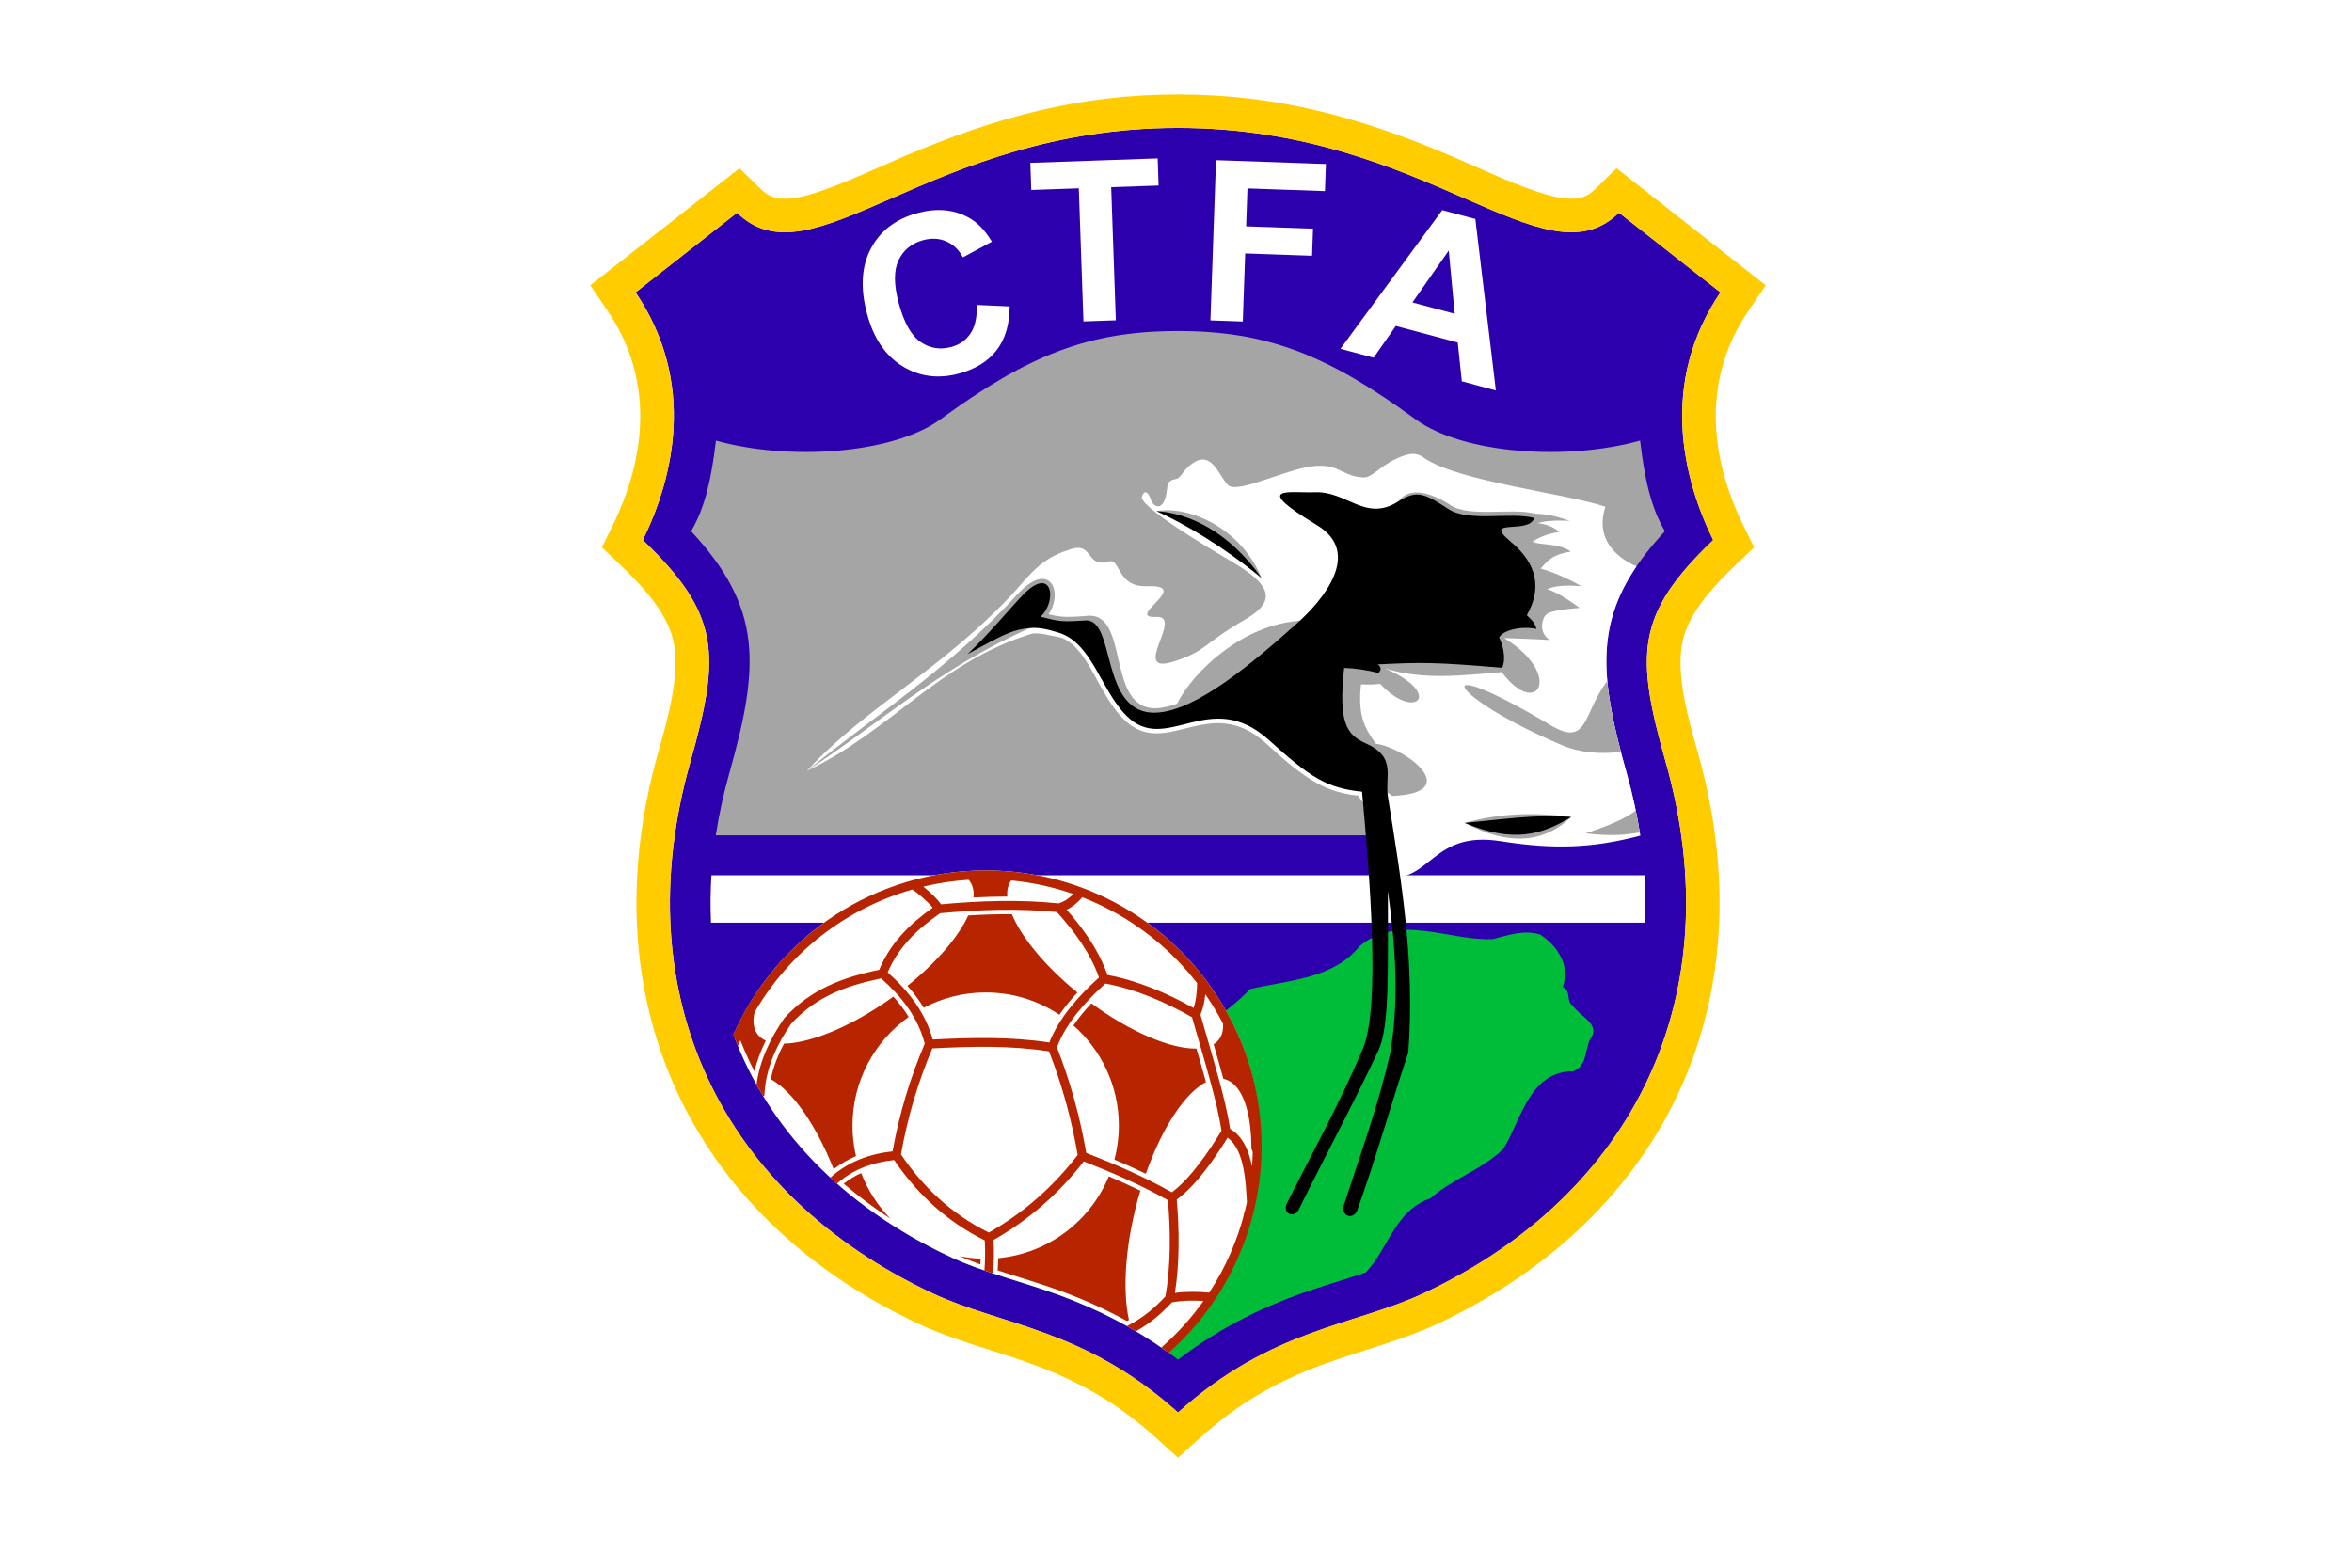 <?xml version="1.0" encoding="UTF-8" standalone="no"?>
<!-- Created with Inkscape (http://www.inkscape.org/) -->
<svg
   xmlns:svg="http://www.w3.org/2000/svg"
   xmlns="http://www.w3.org/2000/svg"
   version="1.0"
   width="900"
   height="600"
   viewBox="0 0 330.829 220.552"
   id="svg2533"
   xml:space="preserve">
 <defs
   id="defs2535">
  <style
   type="text/css"
   id="style2537" />
 </defs>
 <g
   id="图层_x0020_1">
  
  <g
   id="_102616672">
   <polygon
   points="0,0 330.829,0 330.829,220.552 0,220.552 0,0 "
   style="fill:#ffffff"
   id="_104661664" />
   <g
   id="g2543">
    <path
   d="M 165.697,198.722 C 152.618,186.912 140.827,186.486 131.182,181.963 C 101.539,168.059 87.816,140.076 97.096,107.222 C 101.361,92.123 101.368,86.439 90.417,75.983 C 94.679,67.286 98.026,53.885 89.398,41.134 C 94.156,37.399 98.914,33.665 103.672,29.93 C 114.263,40.294 130.633,17.994 165.697,17.994 C 200.761,17.994 217.131,40.294 227.722,29.93 C 232.48,33.665 237.238,37.399 241.996,41.134 C 233.368,53.885 236.715,67.286 240.976,75.983 C 230.026,86.439 230.033,92.123 234.298,107.222 C 243.578,140.076 229.855,168.059 200.212,181.963 C 190.567,186.486 178.776,186.912 165.697,198.722 L 165.697,198.722 z "
   style="fill:#2d00ad"
   id="_104655928" />
    <path
   d="M 230.712,117.521 C 230.274,114.651 229.643,111.733 228.807,108.773 C 224.517,93.584 224.139,85.545 234.185,74.736 C 232.164,71.299 231.321,67.231 230.689,61.985 C 220.47,64.855 205.805,63.886 199.104,58.987 C 186.684,49.906 178.203,46.57 165.697,46.57 C 153.191,46.57 144.71,49.906 132.29,58.987 C 125.588,63.886 110.924,64.855 100.705,61.985 C 100.073,67.231 99.23,71.299 97.209,74.736 C 107.255,85.545 106.877,93.584 102.587,108.773 C 101.751,111.733 101.12,114.651 100.682,117.521 L 230.712,117.521 z "
   style="fill:#a5a5a5"
   id="_74105112" />
    <path
   d="M 230.719,117.563 C 230.28,114.679 229.647,111.747 228.807,108.773 C 225.194,95.979 224.356,88.258 230.186,79.681 C 227.429,78.462 224.315,75.905 225.817,71.291 C 220.369,69.444 204.963,67.708 200.327,64.423 C 199.311,63.704 198.436,63.58 196.334,64.566 C 193.999,65.661 192.986,67.231 191.743,67.167 C 189.03,67.026 188.407,65.497 185.715,65.527 C 181.943,65.407 174.188,69.62 172.733,68.255 C 171.42,67.024 170.321,62.54 166.969,65.841 C 166.273,66.527 165.977,67.274 165.483,67.366 C 164.022,67.639 164.292,68.2 164.066,69.434 C 163.596,72.01 162.26,71.341 161.916,70.368 C 161.138,68.171 160.558,69.889 160.603,70.05 C 161.147,72.002 172.3,78.426 173.719,79.283 C 179.61,82.845 178.948,84.966 174.962,87.263 C 169.302,90.525 169.658,91.637 165.062,93.075 C 158.867,95.012 166.551,86.686 162.7,86.787 C 157.951,87.055 167.89,82.233 161.368,82.472 C 157.008,82.631 157.672,78.491 155.938,79 C 152.709,79.949 153.832,76.216 150.59,77.268 C 147.631,78.228 146.09,79.229 142.919,83.004 C 132.866,94.021 121.715,99.473 113.511,108.443 C 125.301,102.821 131.942,93.284 144.926,89.217 C 145.865,88.85 147.808,89.457 148.816,89.619 C 151.602,90.064 153.569,94.375 154.815,96.578 C 155.717,98.173 156.719,99.847 158.022,101.149 C 163.99,107.109 169.974,97.271 178.07,104.578 C 180.673,106.928 183.755,109.779 187.079,111.035 C 188.355,111.517 189.666,111.785 191.011,111.944 L 193.292,114.988 C 195.27,114.903 191.488,123.101 194.908,123.467 C 201.372,124.159 201.359,116.81 211.104,118.351 C 218.415,119.508 223.924,119.368 230.719,117.563 L 230.719,117.563 z "
   style="fill:#ffffff"
   id="_104977152" />
    <path
   d="M 165.697,191.294 C 170.731,187.42 176.106,184.543 182.257,182.261 C 185.428,181.084 188.824,180.128 192.11,179.019 C 195.27,175.683 196.294,170.197 201.236,168.579 C 204.423,165.769 208.468,164.553 211.476,161.61 C 214.003,157.488 215.115,150.68 221.376,150.702 C 223.494,149.689 222.765,147.37 223.941,145.791 C 224.832,143.863 222.201,142.997 221.19,141.423 C 220.272,141.011 221.031,139.258 219.802,138.888 C 220.996,135.822 218.931,132.919 216.606,131.462 C 214.239,130.79 212.165,131.563 209.978,132.119 C 203.765,132.401 196.771,128.42 191.207,133.143 C 187.502,137.749 181.112,137.904 175.823,139.148 C 168.034,147.399 156.028,149.236 145.19,153.166 C 139.436,160.342 134.336,166.09 128.991,171.799 C 128.255,172.255 127.739,172.839 127.378,173.509 C 129.354,174.68 131.43,175.777 133.605,176.797 C 138.446,179.067 144.078,180.383 149.137,182.261 C 155.288,184.543 160.663,187.42 165.697,191.294 L 165.697,191.294 z "
   style="fill:#00bd39"
   id="_102611296" />
    <path
   d="M 103.166,145.557 C 108.056,158.792 118.414,169.671 133.606,176.797 C 138.446,179.067 144.078,180.383 149.137,182.26 C 154.631,184.299 159.506,186.812 164.072,190.086 C 172.213,183.017 177.359,172.613 177.359,161.014 C 177.359,139.722 160.022,122.457 138.642,122.457 C 122.781,122.457 109.15,131.959 103.166,145.557 L 103.166,145.557 z "
   style="fill:#ffffff"
   id="_74104920" />
    <path
   d="M 231.385,129.808 C 231.49,127.625 231.47,125.402 231.325,123.143 L 100.07,123.143 C 99.925,125.402 99.905,127.625 100.01,129.808 L 231.385,129.808 L 231.385,129.808 z "
   style="fill:#ffffff"
   id="_102577960" />
    <path
   d="M 172.028,144.021 C 171.285,142.586 170.451,141.203 169.534,139.882 C 169.434,140.87 169.234,141.862 168.851,142.742 C 169.702,145.728 170.593,148.705 171.408,151.7 C 172.043,154.03 172.655,156.426 173.021,158.818 C 174.808,159.838 175.668,161.908 176.109,164.106 C 176.16,163.435 176.192,162.761 176.206,162.085 C 176.147,161.915 176.085,161.748 176.018,161.584 C 176.009,157.18 175.108,153.748 173.322,152.359 C 172.929,152.053 172.509,151.86 172.07,151.772 C 171.632,150.149 171.168,148.532 170.701,146.917 C 171.684,146.314 172.106,145.306 172.028,144.021 L 172.028,144.021 z M 103.156,145.531 L 103.241,145.759 L 103.251,145.784 C 103.331,145.998 103.413,146.209 103.496,146.422 L 103.507,146.45 C 103.599,146.685 103.693,146.918 103.789,147.154 C 103.911,146.896 104.03,146.634 104.141,146.366 C 104.735,147.871 105.395,149.329 106.118,150.741 C 106.476,149.237 107.024,147.791 107.71,146.405 C 106.847,146.017 106.276,145.363 106.072,144.431 C 105.94,143.831 105.967,143.151 106.138,142.409 C 111.047,133.955 119.035,127.796 128.314,125.144 C 129.014,125.554 130.568,126.917 131.19,127.701 C 127.906,130.035 125.251,132.655 123.668,136.436 C 118.406,137.535 114.078,139.17 110.353,143.198 C 110.335,143.221 110.317,143.243 110.299,143.266 C 108.35,146.076 106.855,149.193 106.407,152.593 C 106.703,153.124 107.008,153.651 107.324,154.172 L 107.504,154.186 L 107.552,153.568 C 107.819,150.065 109.319,146.864 111.293,144.008 C 114.83,140.2 118.948,138.687 123.939,137.646 C 126.787,140.167 129.117,143.098 130.069,146.836 C 127.978,151.729 126.485,156.748 125.545,161.98 C 122.301,162.341 119.301,163.421 116.839,165.645 L 116.795,165.685 C 117.1,165.966 117.409,166.244 117.722,166.521 C 119.999,164.486 122.774,163.523 125.766,163.203 C 129.057,168.047 133.256,171.901 138.514,174.505 C 138.6,175.912 138.569,177.334 138.47,178.74 C 138.872,178.88 139.277,179.017 139.683,179.152 L 139.695,178.994 C 139.807,177.487 139.843,175.962 139.753,174.452 C 144.765,171.583 148.901,167.955 152.442,163.396 C 156.512,164.989 160.464,166.699 164.277,168.852 C 164.663,173.186 164.685,178.099 163.927,182.376 C 162.455,183.986 160.805,185.351 158.867,186.369 L 158.513,186.555 C 158.939,186.793 159.362,187.037 159.782,187.285 C 161.698,186.225 163.349,184.843 164.829,183.227 C 166.164,182.964 167.821,182.933 169.276,183.03 C 167.702,185.242 165.88,187.297 163.826,189.153 C 163.671,189.298 163.513,189.44 163.353,189.579 L 163.356,189.581 C 163.702,189.822 164.044,190.069 164.388,190.314 C 172.637,182.996 177.456,172.345 177.456,161.272 C 177.456,139.839 160.075,122.457 138.641,122.457 C 123.252,122.457 109.369,131.54 103.156,145.531 L 103.156,145.531 z M 108.419,151.825 C 111.347,153.412 114.698,158.036 117.262,164.483 C 118.243,163.726 119.295,163.121 120.402,162.648 C 120.079,161.27 119.908,159.834 119.908,158.358 C 119.908,152.048 123.029,146.466 127.812,143.072 C 127.196,142.051 126.468,141.101 125.66,140.206 C 124.822,140.812 123.954,141.401 123.059,141.965 C 118.116,145.079 113.475,146.754 110.283,146.827 C 109.434,148.404 108.775,150.072 108.419,151.825 L 108.419,151.825 z M 137.898,177.885 C 137.912,177.616 137.923,177.346 137.93,177.076 C 136.918,177.038 135.925,176.919 134.959,176.726 C 135.924,177.144 136.906,177.526 137.898,177.885 L 137.898,177.885 z M 125.244,171.447 C 123.468,169.629 122.058,167.453 121.135,165.036 C 120.27,165.427 119.446,165.918 118.676,166.525 C 120.74,168.302 122.937,169.942 125.244,171.447 L 125.244,171.447 z M 158.518,185.851 C 158.612,185.802 158.705,185.752 158.798,185.701 C 157.811,181.264 158.336,174.408 160.398,167.514 C 158.938,166.799 157.459,166.132 155.963,165.497 C 153.371,171.78 147.459,176.345 140.414,177.008 C 140.4,177.58 140.373,178.152 140.335,178.722 C 143.344,179.711 146.403,180.584 149.353,181.679 C 152.533,182.859 155.587,184.233 158.518,185.851 L 158.518,185.851 z M 129.927,141.773 C 132.53,140.403 135.495,139.625 138.641,139.625 C 142.477,139.625 146.043,140.779 149.012,142.759 C 149.77,141.657 150.631,140.614 151.544,139.63 C 151.156,139.313 150.77,138.988 150.388,138.655 C 146.347,135.144 143.535,131.528 142.329,128.614 C 140.283,128.601 138.234,128.669 136.192,128.795 C 134.827,131.793 131.716,135.412 127.637,138.697 C 128.494,139.661 129.266,140.682 129.927,141.773 L 129.927,141.773 z M 141.681,126.131 C 141.615,125.228 141.793,124.459 142.234,123.868 C 145.266,124.156 148.194,124.805 150.973,125.771 C 150.393,126.366 149.711,126.851 148.905,127.095 C 143.414,126.53 137.851,126.723 132.361,127.223 C 131.865,126.49 130.801,125.463 129.875,124.733 C 131.945,124.237 134.074,123.913 136.24,123.774 C 136.546,124.115 136.76,124.532 136.869,125.029 C 136.953,125.411 136.971,125.825 136.93,126.268 C 138.512,126.184 140.097,126.135 141.681,126.131 M 150.984,144.269 C 154.9,147.703 157.374,152.742 157.374,158.358 C 157.374,160.011 157.159,161.612 156.757,163.139 C 158.246,163.769 159.718,164.428 161.172,165.132 C 163.508,158.495 166.734,153.742 169.624,152.228 C 169.194,150.655 168.746,149.085 168.293,147.518 C 164.654,147.593 158.956,145.155 153.514,141.156 C 152.597,142.13 151.73,143.169 150.984,144.269 L 150.984,144.269 z M 175.027,170.522 C 174.971,170.789 174.912,171.057 174.851,171.326 C 174.925,171.06 174.995,170.794 175.063,170.526 C 174.042,174.556 172.359,178.381 170.081,181.854 C 168.586,181.706 166.804,181.684 165.263,181.898 C 165.921,177.69 165.888,172.976 165.515,168.771 C 168.296,166.722 170.827,163.025 172.665,160.062 C 175.083,161.762 175.246,166.565 175.381,169.17 C 175.284,169.622 175.178,170.072 175.065,170.52 L 175.027,170.522 L 175.027,170.522 z M 126.728,162.411 C 129.913,167.129 133.976,170.878 139.087,173.404 C 144.035,170.58 148.098,167.003 151.578,162.486 C 150.73,157.511 149.388,152.616 147.554,147.912 C 142.087,147.064 136.647,147.212 131.139,147.489 C 129.093,152.309 127.639,157.254 126.728,162.411 L 126.728,162.411 z M 167.884,141.806 C 168.258,140.712 168.361,139.436 168.381,138.309 C 164.231,132.942 158.659,128.729 152.231,126.233 C 151.609,126.957 150.882,127.576 150.029,127.985 C 152.408,130.681 154.59,133.757 155.773,137.16 C 160.04,137.969 164.101,139.697 167.885,141.806 L 167.884,141.806 z M 152.787,162.199 C 151.918,157.127 150.542,152.138 148.665,147.347 C 149.966,143.86 152.759,140.834 155.49,138.368 C 159.788,139.175 163.876,140.957 167.665,143.106 C 168.512,146.079 169.399,149.043 170.212,152.025 C 170.841,154.336 171.451,156.716 171.808,159.089 C 170.065,161.924 167.536,165.72 164.827,167.738 C 160.947,165.552 156.928,163.817 152.788,162.199 L 152.787,162.199 z M 147.598,146.664 C 142.131,145.833 136.704,145.97 131.196,146.245 C 130.15,142.433 127.782,139.411 124.859,136.803 C 126.409,133.18 129.032,130.711 132.238,128.479 C 137.685,127.975 143.211,127.767 148.662,128.317 C 151.082,130.987 153.379,134.088 154.583,137.516 C 151.782,140.054 148.998,143.11 147.598,146.664 L 147.598,146.664 z "
   style="fill:#b72500"
   id="_74480984" />
    <path
   d="M 84.666,77.009 L 87.163,79.393 C 90.132,82.228 93.708,85.937 94.692,90.066 C 95.804,94.737 93.829,101.448 92.56,105.941 C 82.835,140.373 96.839,171.061 129.181,186.231 C 134.406,188.681 140.107,190.023 145.512,192.029 C 152.007,194.44 157.376,197.559 162.539,202.221 L 165.697,205.074 L 168.856,202.221 C 174.019,197.559 179.388,194.44 185.883,192.029 C 191.288,190.023 196.989,188.681 202.214,186.231 C 234.556,171.061 248.56,140.373 238.835,105.941 C 237.566,101.448 235.591,94.737 236.703,90.066 C 237.687,85.937 241.263,82.228 244.232,79.393 L 246.729,77.009 L 245.21,73.909 C 240.37,64.033 239.501,53.234 245.901,43.776 L 248.362,40.138 L 244.907,37.426 L 230.632,26.223 L 227.38,23.67 L 224.425,26.562 C 223.847,27.128 223.208,27.571 222.423,27.791 C 220.521,28.323 217.781,27.505 215.985,26.892 C 211.994,25.528 208.01,23.604 204.119,21.948 C 191.428,16.545 179.64,13.281 165.697,13.281 C 151.755,13.281 139.967,16.545 127.276,21.948 C 123.385,23.604 119.401,25.528 115.41,26.892 C 113.614,27.505 110.874,28.323 108.972,27.791 C 108.187,27.571 107.548,27.128 106.97,26.562 L 104.015,23.67 L 100.762,26.223 L 86.488,37.426 L 83.033,40.138 L 85.494,43.776 C 91.894,53.234 91.025,64.033 86.185,73.909 L 84.666,77.009 L 84.666,77.009 z M 165.697,198.723 C 152.618,186.913 140.828,186.487 131.183,181.963 C 101.539,168.059 87.816,140.077 97.096,107.222 C 101.361,92.124 101.368,86.439 90.418,75.984 C 94.68,67.286 98.026,53.886 89.398,41.135 C 94.156,37.4 98.915,33.666 103.673,29.931 C 114.263,40.295 130.633,17.995 165.697,17.995 C 200.762,17.995 217.132,40.295 227.722,29.931 C 232.48,33.666 237.238,37.4 241.997,41.135 C 233.369,53.886 236.715,67.286 240.977,75.984 C 230.027,86.439 230.033,92.124 234.298,107.222 C 243.578,140.077 229.855,168.059 200.212,181.963 C 190.567,186.487 178.777,186.913 165.697,198.723 L 165.697,198.723 z "
   style="fill:#ffcc00"
   id="_102583184" />
    <polygon
   points="163.861,189.935 163.872,189.944 163.873,189.943 163.861,189.935 "
   style="fill:none"
   id="_74104824" />
    <path
   d="M 162.683,71.904 C 167.414,71.072 174.65,74.451 177.444,81.313 C 171.961,76.814 166.781,73.772 162.683,71.904 z M 206.03,115.77 C 212.293,119.087 217.23,118.551 220.999,114.939 C 216.009,114.254 211.02,114.375 206.03,115.77 z M 147.487,86.412 C 148.036,86.546 148.593,86.667 149.136,86.728 C 150.256,86.855 151.535,86.74 152.657,86.671 C 159.11,85.692 155.359,99.905 162.7,99.637 C 163.595,99.587 164.565,99.356 165.58,98.986 C 167.677,94.649 175.308,87.059 184.401,87.293 C 185.728,86.104 193.568,74.803 196.686,70.545 C 198.82,67.63 203.327,70.611 204.03,71.072 C 206.712,72.832 212.575,71.398 215.958,72.268 C 217.785,72.315 219.308,72.759 220.788,73.261 C 218.566,73.186 217.074,73.304 216.311,73.614 C 217.008,73.651 218.523,74.034 219.308,74.845 C 217.802,75.043 216.429,75.604 215.559,76.216 C 216.558,76.731 219.298,76.372 220.958,77.602 C 218.07,78.047 217.47,79.19 216.709,79.993 C 218.872,80.558 221.748,82.04 222.452,82.486 C 219.988,82.262 218.695,82.449 217.6,82.875 C 218.961,83.315 220.39,84.218 222.207,85.52 C 218.286,85.851 217.46,86.144 217.125,87.003 C 216.595,88.363 217.053,89.4 217.967,90.05 C 215.8,89.889 214.139,89.872 211.583,89.766 C 220.022,94.99 216.206,101.233 211.238,94.563 C 205.802,94.971 200.473,95.758 194.81,94.043 C 203.124,97.571 199.091,101.562 194.131,96.205 C 193.433,96.278 192.78,96.351 191.433,96.278 C 190.934,100.931 192.088,102.596 193.532,104.632 C 197.812,105.242 205.959,111.547 195.833,111.98 L 191.218,108.721 C 189.873,108.562 188.563,108.294 187.286,107.812 C 183.963,106.556 180.673,102.666 178.07,100.316 C 169.974,93.009 165.546,106.383 159.577,100.423 C 158.274,99.121 156.754,97.655 155.852,96.059 C 154.606,93.856 152.69,89.131 149.905,88.685 C 148.897,88.524 145.819,87.988 144.88,88.356 C 132.04,94.03 123.59,101.835 113.511,108.443 C 123.374,100.355 133.384,94.28 143.437,83.263 C 147.773,78.887 149.567,83.404 147.487,86.412 L 147.487,86.412 z M 230.649,117.113 C 230.488,116.096 230.302,115.072 230.091,114.043 C 228.504,115.249 225.966,116.277 223.038,117.232 C 225.278,117.502 227.626,117.658 230.649,117.113 L 230.649,117.113 z M 227.992,105.786 C 227.022,102.075 226.345,98.802 226.078,95.793 C 222.603,100.432 223.415,105.195 218.102,102.025 C 200.057,91.257 203.483,97.983 219.752,104.856 C 222.329,105.945 225.231,106.103 227.992,105.786 L 227.992,105.786 z "
   style="fill:#a5a5a5"
   id="_75833312" />
    <path
   d="M 137.395,42.901 L 142.017,43.109 C 142,45.662 141.388,47.719 140.176,49.283 C 138.968,50.841 137.19,51.937 134.852,52.563 C 131.961,53.338 129.317,52.986 126.927,51.512 C 124.535,50.033 122.877,47.579 121.96,44.155 C 120.988,40.529 121.172,37.462 122.506,34.952 C 123.84,32.447 126.031,30.783 129.085,29.965 C 131.748,29.252 134.124,29.457 136.211,30.589 C 137.453,31.251 138.553,32.392 139.518,34.003 L 135.439,36.211 C 134.883,35.147 134.106,34.399 133.109,33.965 C 132.117,33.529 131.035,33.471 129.869,33.783 C 128.256,34.216 127.097,35.146 126.404,36.577 C 125.71,38.002 125.71,40.014 126.406,42.611 C 127.144,45.365 128.162,47.196 129.469,48.096 C 130.772,49.003 132.217,49.241 133.799,48.817 C 134.971,48.503 135.876,47.863 136.518,46.892 C 137.162,45.926 137.452,44.593 137.395,42.901 L 137.395,42.901 z M 152.397,45.218 L 151.743,26.493 L 145.058,26.726 L 144.924,22.911 L 162.836,22.285 L 162.969,26.101 L 156.299,26.334 L 156.953,45.059 L 152.397,45.218 L 152.397,45.218 z M 170.255,45.072 L 171.042,22.532 L 186.498,23.072 L 186.364,26.887 L 175.464,26.506 L 175.278,31.838 L 184.687,32.167 L 184.554,35.982 L 175.144,35.654 L 174.81,45.231 L 170.255,45.072 L 170.255,45.072 z M 210.406,54.929 L 205.618,53.647 L 205.043,48.186 L 196.334,45.853 L 193.211,50.322 L 188.545,49.072 L 202.868,29.56 L 207.52,30.806 L 210.407,54.929 L 210.406,54.929 z M 204.615,44.141 L 203.779,35.251 L 198.67,42.548 L 204.615,44.141 L 204.615,44.141 z "
   style="fill:#ffffff;fill-rule:nonzero"
   id="_101814864" />
    <path
   d="M 176.019,161.584 C 176.01,157.181 175.108,153.748 173.322,152.359 C 172.93,152.054 172.51,151.861 172.071,151.772 C 171.632,150.149 171.169,148.532 170.702,146.917 C 171.685,146.314 172.107,145.307 172.029,144.021 C 171.834,143.645 171.632,143.272 171.425,142.902 C 170.842,141.865 170.211,140.857 169.535,139.883 C 169.435,140.871 169.235,141.863 168.852,142.743 C 168.996,143.248 169.141,143.754 169.287,144.26 C 170.002,146.738 170.731,149.213 171.409,151.7 C 172.044,154.031 172.655,156.426 173.021,158.819 C 174.808,159.838 175.668,161.908 176.11,164.106 C 176.16,163.435 176.192,162.761 176.207,162.085 C 176.148,161.916 176.086,161.748 176.019,161.584 L 176.019,161.584 z "
   style="fill:#ffffff"
   id="_74480840" />
    <path
   d="M 151.554,129.808 C 153.315,132.042 154.849,134.502 155.774,137.16 C 160.041,137.97 164.102,139.697 167.885,141.807 C 168.259,140.713 168.362,139.437 168.382,138.31 C 165.815,134.99 162.704,132.112 159.183,129.808 C 157.011,128.388 154.684,127.186 152.232,126.234 C 151.61,126.958 150.882,127.576 150.03,127.986 C 150.55,128.575 151.061,129.183 151.554,129.808 L 151.554,129.808 z "
   style="fill:#ffffff"
   id="_104981928" />
    <path
   d="M 206.03,115.77 C 212.72,118.589 216.758,117.521 220.999,114.939 C 216.007,114.539 211.078,115.306 206.03,115.77 z M 136.107,92.015 C 139.287,89.004 142.188,85.442 143.878,83.699 C 148.025,79.42 148.754,84.551 146.363,86.768 C 149.118,87.46 149.303,87.498 152.695,87.29 C 157.05,87.023 154.614,100.703 162.734,100.255 C 168.31,99.948 176.158,93.318 182.482,87.651 C 186.023,84.478 191.719,77.796 185.24,73.878 C 175.865,68.209 181.392,69.385 184.938,69.252 C 189.52,69.079 192.044,73.493 196.685,70.545 C 199.306,68.881 200.424,69.448 203.689,71.59 C 206.619,73.512 212.345,71.979 215.803,72.868 C 215.11,75.245 208.405,72.794 212.443,76.162 C 215.413,78.641 217.332,81.938 214.762,86.56 C 214.985,86.825 215.869,87.413 216.118,88.485 C 213.947,88.01 211.305,88.698 210.871,89.702 C 211.399,90.768 211.88,92.673 211.29,93.945 C 201.679,93.137 199.794,93.168 193.766,93.474 C 194.185,93.689 194.418,94.241 193.881,94.678 C 192.528,94.307 190.588,94.005 189.064,93.977 C 188.225,101.708 189.413,103.387 192.154,104.608 C 196.48,106.534 194.761,109.221 195.22,112.078 C 197.176,124.221 199.025,135.356 198.09,148.073 C 195.63,155.453 193.558,162.9 190.891,170.306 C 190.263,171.761 188.386,171.022 189.112,169.273 C 191.374,162.321 193.867,155.53 195.531,148.202 C 196.872,140.45 196.226,132.776 195.219,125.333 C 195.229,136.62 195.445,144.429 193.89,147.762 C 190.436,155.166 186.237,162.919 182.644,170.24 C 181.917,171.509 180.269,170.62 181.055,169.198 C 184.624,162.095 188.316,155.489 191.685,147.579 C 194.223,141.619 192.621,122.728 191.582,111.381 C 186.539,110.885 184.19,109.266 178.485,104.117 C 170.087,96.538 164.097,106.339 158.46,100.709 C 154.792,97.046 153.647,90.486 148.914,89.005 C 147.281,88.495 146.096,88.258 144.88,88.355 C 142.132,88.575 140.499,89.663 136.107,92.015 L 136.107,92.015 z M 162.683,71.903 C 167.078,72.175 172.787,74.683 177.444,81.313 C 171.961,76.814 166.781,73.771 162.683,71.903 z "
   style="fill:#000000"
   id="_104654872" />
    <path
   d="M 147.555,147.913 C 142.088,147.065 136.647,147.212 131.14,147.49 C 129.094,152.31 127.64,157.255 126.729,162.412 C 128.272,164.697 130.02,166.755 131.994,168.557 C 134.096,170.475 136.452,172.103 139.088,173.405 C 144.036,170.581 148.099,167.003 151.579,162.487 C 150.967,158.895 150.097,155.345 148.971,151.88 C 148.537,150.544 148.065,149.221 147.555,147.913 L 147.555,147.913 z "
   style="fill:#ffffff"
   id="_73283664" />
   </g>
  </g>
 </g>
</svg>